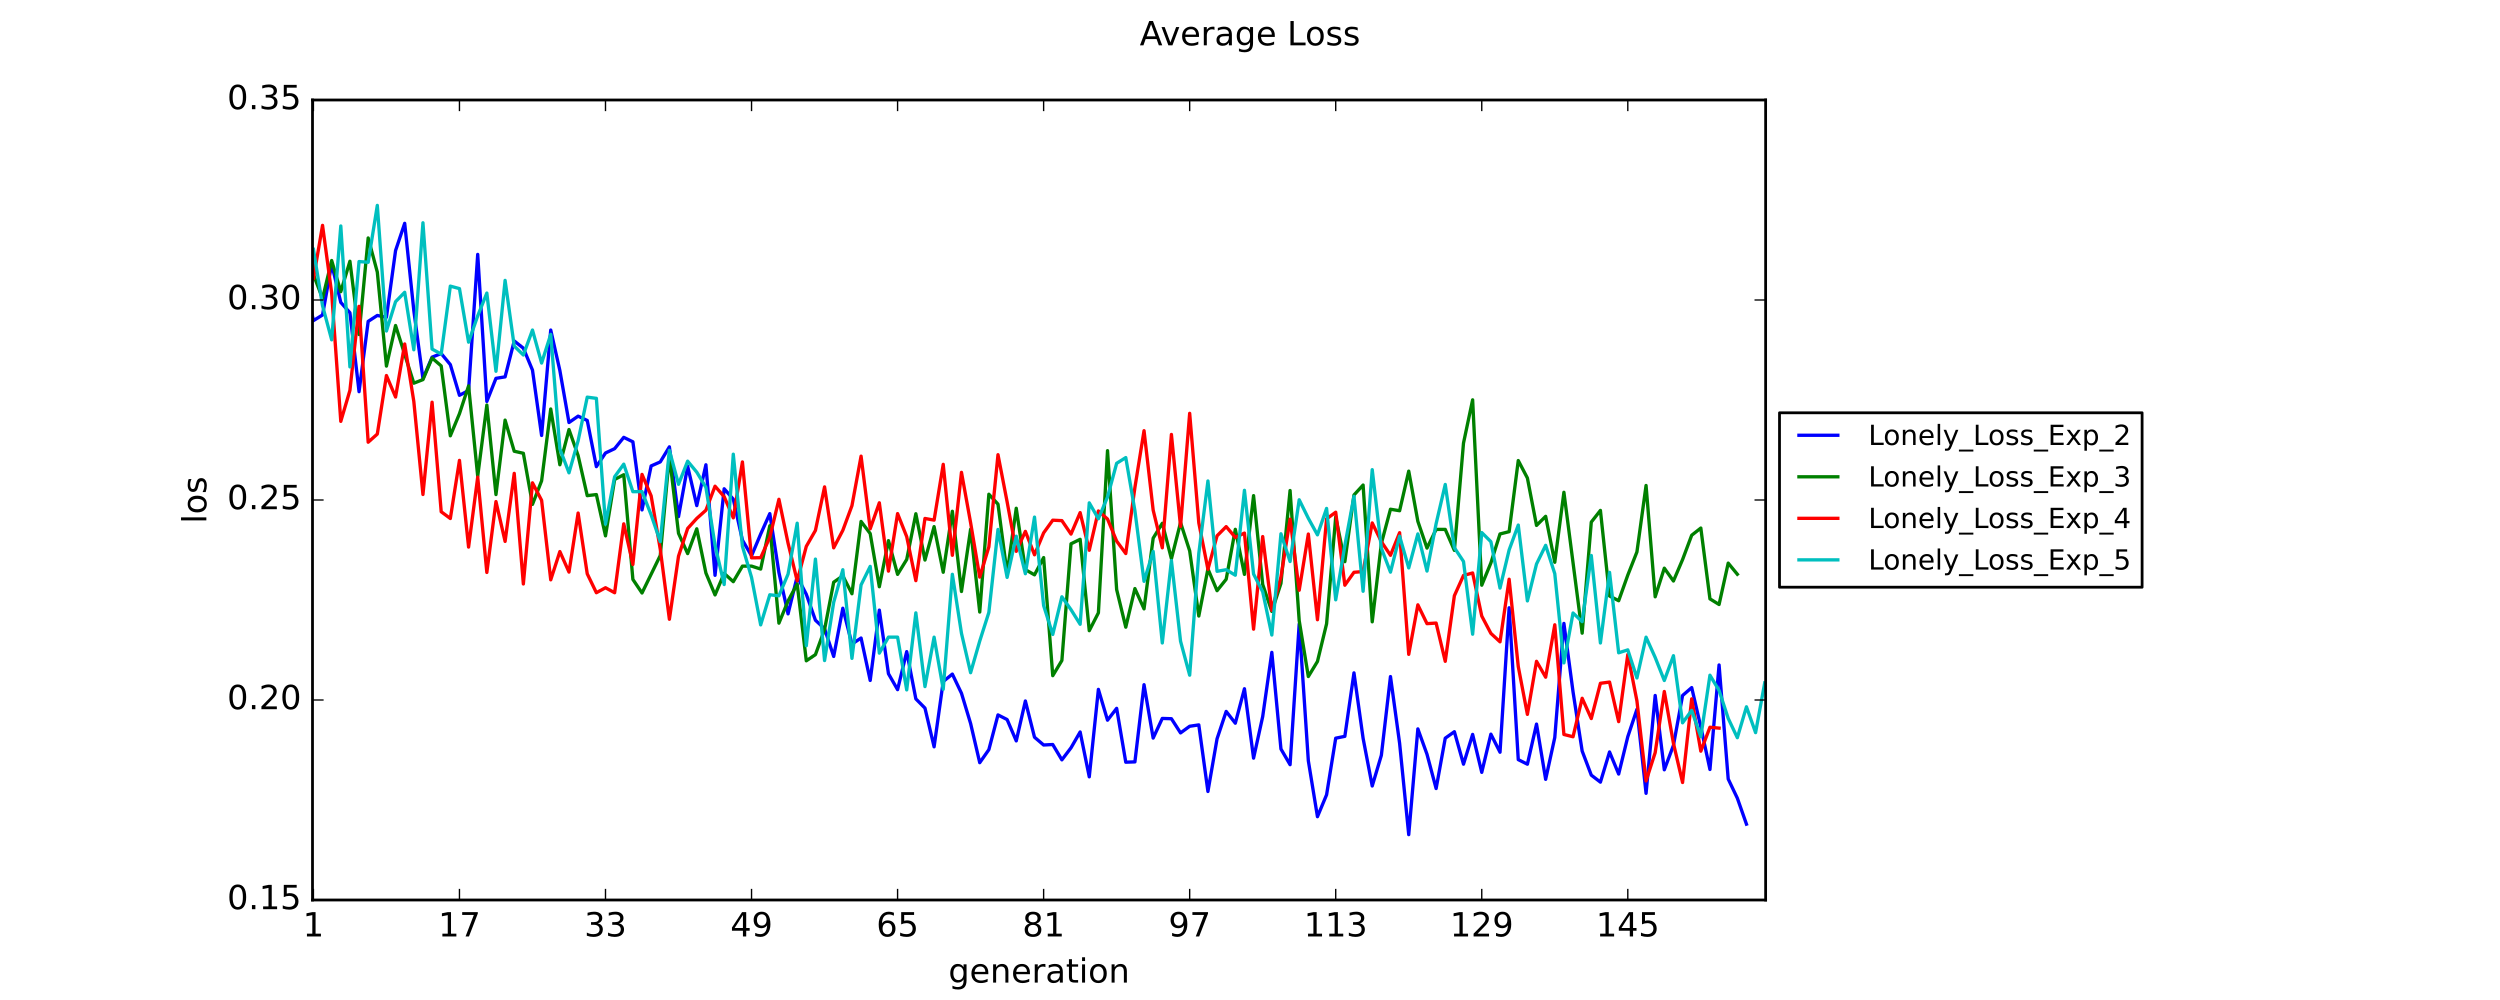 <?xml version="1.0" encoding="utf-8" standalone="no"?>
<!DOCTYPE svg PUBLIC "-//W3C//DTD SVG 1.1//EN"
  "http://www.w3.org/Graphics/SVG/1.1/DTD/svg11.dtd">
<!-- Created with matplotlib (https://matplotlib.org/) -->
<svg height="360pt" version="1.1" viewBox="0 0 900 360" width="900pt" xmlns="http://www.w3.org/2000/svg" xmlns:xlink="http://www.w3.org/1999/xlink">
 <defs>
  <style type="text/css">
*{stroke-linecap:butt;stroke-linejoin:round;}
  </style>
 </defs>
 <g id="figure_1">
  <g id="patch_1">
   <path d="M 0 360 
L 900 360 
L 900 0 
L 0 0 
z
" style="fill:#ffffff;"/>
  </g>
  <g id="axes_1">
   <g id="patch_2">
    <path d="M 112.5 324 
L 635.625 324 
L 635.625 36 
L 112.5 36 
z
" style="fill:#ffffff;"/>
   </g>
   <g id="line2d_1">
    <path clip-path="url(#pc74232abd0)" d="M 109.543 100.25 
L 112.829 115.422 
L 116.115 113.385 
L 119.401 95.02 
L 122.686 108.877 
L 125.972 112.585 
L 129.258 140.997 
L 132.544 115.697 
L 135.83 113.568 
L 139.116 114.191 
L 142.402 90.207 
L 145.688 80.403 
L 148.974 111.799 
L 152.26 136.322 
L 155.546 128.578 
L 158.832 127.27 
L 162.118 131.26 
L 165.404 142.307 
L 168.69 140.587 
L 171.976 91.594 
L 175.262 144.519 
L 178.548 136.203 
L 181.834 135.669 
L 185.12 122.74 
L 188.406 125.347 
L 191.692 133.242 
L 194.978 156.757 
L 198.264 118.824 
L 201.55 133.382 
L 204.836 152.104 
L 208.121 149.815 
L 211.407 151.371 
L 214.693 167.985 
L 217.979 163.075 
L 221.265 161.52 
L 224.551 157.45 
L 227.837 159.053 
L 231.123 183.564 
L 234.409 167.738 
L 237.695 166.288 
L 240.981 160.864 
L 244.267 185.98 
L 247.553 167.837 
L 250.839 182.013 
L 254.125 167.327 
L 257.411 207.105 
L 260.697 175.965 
L 263.983 179.715 
L 267.269 194.442 
L 270.555 200.086 
L 273.841 192.267 
L 277.127 184.914 
L 280.413 206.136 
L 283.699 220.984 
L 286.985 207.552 
L 290.27 213.951 
L 293.556 223.279 
L 296.842 226.352 
L 300.128 236.315 
L 303.414 218.966 
L 306.7 231.846 
L 309.986 229.694 
L 313.272 244.952 
L 316.558 219.651 
L 319.844 242.534 
L 323.13 248.271 
L 326.416 234.59 
L 329.702 251.589 
L 332.988 254.919 
L 336.274 268.848 
L 339.56 245.336 
L 342.846 242.677 
L 346.132 249.581 
L 349.418 260.458 
L 352.704 274.559 
L 355.99 269.873 
L 359.276 257.367 
L 362.562 259.038 
L 365.848 266.718 
L 369.134 252.356 
L 372.42 265.399 
L 375.705 268.197 
L 378.991 268.029 
L 382.277 273.542 
L 385.563 269.208 
L 388.849 263.511 
L 392.135 279.656 
L 395.421 248.18 
L 398.707 259.263 
L 401.993 255.009 
L 405.279 274.389 
L 408.565 274.276 
L 411.851 246.502 
L 415.137 265.702 
L 418.423 258.637 
L 421.709 258.737 
L 424.995 263.843 
L 428.281 261.454 
L 431.567 260.965 
L 434.853 284.923 
L 438.139 265.957 
L 441.425 256.117 
L 444.711 260.349 
L 447.997 247.951 
L 451.283 272.923 
L 454.569 257.966 
L 457.855 234.862 
L 461.14 269.635 
L 464.426 275.282 
L 467.712 224.663 
L 470.998 273.874 
L 474.284 294.002 
L 477.57 286.118 
L 480.856 265.748 
L 484.142 265.08 
L 487.428 242.242 
L 490.714 265.781 
L 494 282.952 
L 497.286 271.906 
L 500.572 243.571 
L 503.858 267.577 
L 507.144 300.463 
L 510.43 262.405 
L 513.716 271.523 
L 517.002 283.865 
L 520.288 265.749 
L 523.574 263.419 
L 526.86 275.101 
L 530.146 264.393 
L 533.432 278.042 
L 536.718 264.299 
L 540.004 270.798 
L 543.289 218.804 
L 546.575 273.465 
L 549.861 275.11 
L 553.147 260.68 
L 556.433 280.556 
L 559.719 265.508 
L 563.005 224.438 
L 566.291 249.058 
L 569.577 270.373 
L 572.863 279.046 
L 576.149 281.569 
L 579.435 270.705 
L 582.721 278.654 
L 586.007 265.205 
L 589.293 255.367 
L 592.579 285.59 
L 595.865 250.379 
L 599.151 277.122 
L 602.437 268.335 
L 605.723 250.384 
L 609.009 247.538 
L 612.295 261.692 
L 615.581 277.004 
L 618.867 239.394 
L 622.153 280.439 
L 625.439 287.34 
L 628.724 296.688 
L 628.724 296.688 
" style="fill:none;stroke:#0000ff;stroke-linecap:square;stroke-width:1.2;"/>
   </g>
   <g id="line2d_2">
    <path clip-path="url(#pc74232abd0)" d="M 109.543 80.789 
L 112.829 98.835 
L 116.115 107.432 
L 119.401 93.79 
L 122.686 104.99 
L 125.972 94.059 
L 129.258 120.424 
L 132.544 85.671 
L 135.83 97.955 
L 139.116 131.79 
L 142.402 117.19 
L 148.974 137.946 
L 152.26 136.661 
L 155.546 128.882 
L 158.832 131.73 
L 162.118 156.884 
L 165.404 148.936 
L 168.69 138.921 
L 171.976 171.438 
L 175.262 145.819 
L 178.548 178.03 
L 181.834 151.248 
L 185.12 162.445 
L 188.406 163.182 
L 191.692 181.571 
L 194.978 173.099 
L 198.264 147.243 
L 201.55 167.312 
L 204.836 154.639 
L 208.121 163.998 
L 211.407 178.432 
L 214.693 178.043 
L 217.979 192.903 
L 221.265 172.614 
L 224.551 170.906 
L 227.837 208.588 
L 231.123 213.474 
L 237.695 199.971 
L 240.981 164.061 
L 244.267 191.993 
L 247.553 199.291 
L 250.839 190.376 
L 254.125 206.286 
L 257.411 214.167 
L 260.697 206.422 
L 263.983 209.401 
L 267.269 203.813 
L 270.555 203.799 
L 273.841 204.86 
L 277.127 189.279 
L 280.413 224.332 
L 283.699 216.336 
L 286.985 210.221 
L 290.27 237.884 
L 293.556 235.661 
L 296.842 226.609 
L 300.128 209.592 
L 303.414 207.301 
L 306.7 213.743 
L 309.986 187.729 
L 313.272 192.088 
L 316.558 211.224 
L 319.844 194.635 
L 323.13 206.771 
L 326.416 201.414 
L 329.702 184.953 
L 332.988 201.611 
L 336.274 189.588 
L 339.56 206.009 
L 342.846 184.064 
L 346.132 212.932 
L 349.418 190.54 
L 352.704 220.333 
L 355.99 177.926 
L 359.276 181.503 
L 362.562 206.496 
L 365.848 182.98 
L 369.134 205.077 
L 372.42 206.94 
L 375.705 200.732 
L 378.991 243.236 
L 382.277 237.771 
L 385.563 195.767 
L 388.849 194.158 
L 392.135 227.042 
L 395.421 220.622 
L 398.707 162.246 
L 401.993 212.245 
L 405.279 225.777 
L 408.565 211.89 
L 411.851 219.191 
L 415.137 193.747 
L 418.423 188.386 
L 421.709 201.151 
L 424.995 188.132 
L 428.281 198.313 
L 431.567 221.764 
L 434.853 204.806 
L 438.139 212.641 
L 441.425 208.539 
L 444.711 190.558 
L 447.997 206.774 
L 451.283 178.434 
L 454.569 210.393 
L 457.855 220.114 
L 461.14 210.032 
L 464.426 176.591 
L 467.712 223.431 
L 470.998 243.55 
L 474.284 238.126 
L 477.57 224.561 
L 480.856 186.108 
L 484.142 202.194 
L 487.428 178.202 
L 490.714 174.62 
L 494 223.849 
L 497.286 195.634 
L 500.572 183.324 
L 503.858 183.862 
L 507.144 169.616 
L 510.43 187.687 
L 513.716 197.307 
L 517.002 190.598 
L 520.288 190.587 
L 523.574 198.13 
L 526.86 159.517 
L 530.146 143.947 
L 533.432 210.671 
L 536.718 202.653 
L 540.004 192.223 
L 543.289 191.397 
L 546.575 165.802 
L 549.861 172.088 
L 553.147 189.147 
L 556.433 185.884 
L 559.719 202.414 
L 563.005 177.232 
L 569.577 227.934 
L 572.863 187.951 
L 576.149 183.751 
L 579.435 214.552 
L 582.721 216.257 
L 586.007 207.038 
L 589.293 198.698 
L 592.579 174.78 
L 595.865 214.843 
L 599.151 204.548 
L 602.437 209.161 
L 605.723 201.457 
L 609.009 192.69 
L 612.295 190.101 
L 615.581 215.592 
L 618.867 217.616 
L 622.153 202.724 
L 625.439 206.728 
L 625.439 206.728 
" style="fill:none;stroke:#008000;stroke-linecap:square;stroke-width:1.2;"/>
   </g>
   <g id="line2d_3">
    <path clip-path="url(#pc74232abd0)" d="M 109.543 45.89 
L 112.829 100.37 
L 116.115 81.138 
L 119.401 105.518 
L 122.686 151.683 
L 125.972 140.535 
L 129.258 110.284 
L 132.544 159.19 
L 135.83 156.259 
L 139.116 135.198 
L 142.402 142.929 
L 145.688 123.837 
L 148.974 144.538 
L 152.26 178.007 
L 155.546 144.804 
L 158.832 184.225 
L 162.118 186.66 
L 165.404 165.746 
L 168.69 196.942 
L 171.976 171.762 
L 175.262 206.074 
L 178.548 180.574 
L 181.834 194.899 
L 185.12 170.417 
L 188.406 210.222 
L 191.692 173.819 
L 194.978 180.109 
L 198.264 208.735 
L 201.55 198.566 
L 204.836 205.946 
L 208.121 184.701 
L 211.407 206.572 
L 214.693 213.374 
L 217.979 211.584 
L 221.265 213.383 
L 224.551 188.589 
L 227.837 203.203 
L 231.123 170.789 
L 234.409 178.507 
L 237.695 197.724 
L 240.981 222.931 
L 244.267 200.214 
L 247.553 190.251 
L 250.839 186.63 
L 254.125 183.689 
L 257.411 175.039 
L 260.697 178.793 
L 263.983 186.424 
L 267.269 166.303 
L 270.555 200.815 
L 273.841 200.776 
L 277.127 193.429 
L 280.413 179.751 
L 283.699 195.532 
L 286.985 209.103 
L 290.27 196.69 
L 293.556 190.956 
L 296.842 175.282 
L 300.128 197.222 
L 303.414 190.927 
L 306.7 182.049 
L 309.986 164.222 
L 313.272 190.365 
L 316.558 181.013 
L 319.844 205.603 
L 323.13 184.903 
L 326.416 193.204 
L 329.702 209.027 
L 332.988 186.651 
L 336.274 187.243 
L 339.56 167.169 
L 342.846 199.897 
L 346.132 170.053 
L 349.418 188.186 
L 352.704 207.757 
L 355.99 196.86 
L 359.276 163.697 
L 362.562 180.665 
L 365.848 198.475 
L 369.134 191.299 
L 372.42 199.725 
L 375.705 191.841 
L 378.991 187.271 
L 382.277 187.425 
L 385.563 192.265 
L 388.849 184.547 
L 392.135 198.09 
L 395.421 183.949 
L 398.707 186.858 
L 401.993 194.796 
L 405.279 199.273 
L 408.565 175.51 
L 411.851 155.053 
L 415.137 183.643 
L 418.423 197.211 
L 421.709 156.409 
L 424.995 189.533 
L 428.281 148.805 
L 431.567 188.226 
L 434.853 204.953 
L 438.139 192.894 
L 441.425 189.586 
L 444.711 193.462 
L 447.997 191.912 
L 451.283 226.492 
L 454.569 193.173 
L 457.855 219.742 
L 461.14 207.741 
L 464.426 186.902 
L 467.712 212.483 
L 470.998 192.26 
L 474.284 223.098 
L 477.57 186.789 
L 480.856 184.405 
L 484.142 210.67 
L 487.428 206.032 
L 490.714 205.75 
L 494 188.263 
L 497.286 195.004 
L 500.572 199.906 
L 503.858 191.775 
L 507.144 235.56 
L 510.43 217.742 
L 513.716 224.512 
L 517.002 224.303 
L 520.288 238.07 
L 523.574 214.461 
L 526.86 207.166 
L 530.146 206.271 
L 533.432 221.778 
L 536.718 228.014 
L 540.004 231.057 
L 543.289 208.527 
L 546.575 239.955 
L 549.861 257.17 
L 553.147 238.077 
L 556.433 243.785 
L 559.719 224.929 
L 563.005 264.409 
L 566.291 265.232 
L 569.577 251.384 
L 572.863 258.675 
L 576.149 245.983 
L 579.435 245.546 
L 582.721 259.784 
L 586.007 235.621 
L 589.293 252.324 
L 592.579 281.141 
L 595.865 270.944 
L 599.151 248.947 
L 602.437 267.594 
L 605.723 281.694 
L 609.009 251.59 
L 612.295 270.419 
L 615.581 261.812 
L 618.867 262.123 
L 618.867 262.123 
" style="fill:none;stroke:#ff0000;stroke-linecap:square;stroke-width:1.2;"/>
   </g>
   <g id="line2d_4">
    <path clip-path="url(#pc74232abd0)" d="M 112.829 89.758 
L 116.115 110.071 
L 119.401 122.338 
L 122.686 81.357 
L 125.972 132.074 
L 129.258 94.156 
L 132.544 94.423 
L 135.83 73.949 
L 139.116 119.157 
L 142.402 108.602 
L 145.688 105.23 
L 148.974 125.92 
L 152.26 80.208 
L 155.546 125.658 
L 158.832 127.464 
L 162.118 103.007 
L 165.404 103.901 
L 168.69 123.177 
L 171.976 113.703 
L 175.262 105.51 
L 178.548 133.65 
L 181.834 100.948 
L 185.12 124.589 
L 188.406 127.804 
L 191.692 118.814 
L 194.978 130.695 
L 198.264 120.382 
L 201.55 161.584 
L 204.836 170.213 
L 208.121 158.678 
L 211.407 142.974 
L 214.693 143.406 
L 217.979 188.7 
L 221.265 171.641 
L 224.551 167.099 
L 227.837 177.008 
L 231.123 176.967 
L 234.409 185.347 
L 237.695 194.976 
L 240.981 162.112 
L 244.267 174.346 
L 247.553 166.022 
L 250.839 169.99 
L 254.125 175.422 
L 257.411 196.272 
L 260.697 210.427 
L 263.983 163.514 
L 267.269 196.678 
L 270.555 207.87 
L 273.841 224.952 
L 277.127 214.121 
L 280.413 214.486 
L 283.699 206.673 
L 286.985 188.358 
L 290.27 232.462 
L 293.556 201.276 
L 296.842 237.791 
L 300.128 216.828 
L 303.414 205.106 
L 306.7 237.006 
L 309.986 210.568 
L 313.272 203.899 
L 316.558 235.123 
L 319.844 229.372 
L 323.13 229.374 
L 326.416 248.362 
L 329.702 220.638 
L 332.988 247.164 
L 336.274 229.383 
L 339.56 248.144 
L 342.846 206.756 
L 346.132 228.01 
L 349.418 242.164 
L 352.704 230.774 
L 355.99 220.476 
L 359.276 190.611 
L 362.562 207.855 
L 365.848 193.035 
L 369.134 206.535 
L 372.42 186.162 
L 375.705 218 
L 378.991 228.398 
L 382.277 214.849 
L 385.563 219.479 
L 388.849 224.732 
L 392.135 181.032 
L 395.421 186.753 
L 398.707 178.929 
L 401.993 166.79 
L 405.279 164.733 
L 408.565 183.85 
L 411.851 209.271 
L 415.137 198.502 
L 418.423 231.461 
L 421.709 201.799 
L 424.995 230.842 
L 428.281 243.057 
L 431.567 199.244 
L 434.853 173.153 
L 438.139 205.668 
L 441.425 205.098 
L 444.711 207.071 
L 447.997 176.52 
L 451.283 206.649 
L 454.569 213.013 
L 457.855 228.599 
L 461.14 192.166 
L 464.426 202.139 
L 467.712 179.921 
L 470.998 186.578 
L 474.284 192.543 
L 477.57 183.039 
L 480.856 215.93 
L 484.142 196.379 
L 487.428 178.671 
L 490.714 212.851 
L 494 169.087 
L 497.286 197.336 
L 500.572 205.965 
L 503.858 193.026 
L 507.144 204.449 
L 510.43 192.213 
L 513.716 205.577 
L 517.002 188.522 
L 520.288 174.411 
L 523.574 197.177 
L 526.86 202.132 
L 530.146 228.304 
L 533.432 191.726 
L 536.718 195.006 
L 540.004 211.704 
L 543.289 197.968 
L 546.575 189.025 
L 549.861 216.32 
L 553.147 203.038 
L 556.433 196.321 
L 559.719 206.522 
L 563.005 238.635 
L 566.291 220.685 
L 569.577 223.783 
L 572.863 199.983 
L 576.149 231.469 
L 579.435 206.053 
L 582.721 235.002 
L 586.007 233.957 
L 589.293 244.059 
L 592.579 229.387 
L 595.865 236.676 
L 599.151 244.978 
L 602.437 236.054 
L 605.723 260.214 
L 609.009 255.752 
L 612.295 265.218 
L 615.581 243.079 
L 618.867 248.567 
L 622.153 258.618 
L 625.439 265.567 
L 628.724 254.45 
L 632.01 263.747 
L 635.296 245.84 
L 635.296 245.84 
" style="fill:none;stroke:#00bfbf;stroke-linecap:square;stroke-width:1.2;"/>
   </g>
   <g id="patch_3">
    <path d="M 112.5 324 
L 112.5 36 
" style="fill:none;stroke:#000000;stroke-linecap:square;stroke-linejoin:miter;"/>
   </g>
   <g id="patch_4">
    <path d="M 635.625 324 
L 635.625 36 
" style="fill:none;stroke:#000000;stroke-linecap:square;stroke-linejoin:miter;"/>
   </g>
   <g id="patch_5">
    <path d="M 112.5 324 
L 635.625 324 
" style="fill:none;stroke:#000000;stroke-linecap:square;stroke-linejoin:miter;"/>
   </g>
   <g id="patch_6">
    <path d="M 112.5 36 
L 635.625 36 
" style="fill:none;stroke:#000000;stroke-linecap:square;stroke-linejoin:miter;"/>
   </g>
   <g id="matplotlib.axis_1">
    <g id="xtick_1">
     <g id="line2d_5">
      <defs>
       <path d="M 0 0 
L 0 -4 
" id="m7bdb3202d0" style="stroke:#000000;stroke-width:0.5;"/>
      </defs>
      <g>
       <use style="stroke:#000000;stroke-width:0.5;" x="112.829" xlink:href="#m7bdb3202d0" y="324"/>
      </g>
     </g>
     <g id="line2d_6">
      <defs>
       <path d="M 0 0 
L 0 4 
" id="md02fd2ff0f" style="stroke:#000000;stroke-width:0.5;"/>
      </defs>
      <g>
       <use style="stroke:#000000;stroke-width:0.5;" x="112.829" xlink:href="#md02fd2ff0f" y="36"/>
      </g>
     </g>
     <g id="text_1">
      <!-- 1 -->
      <defs>
       <path d="M 12.406 8.297 
L 28.516 8.297 
L 28.516 63.922 
L 10.984 60.406 
L 10.984 69.391 
L 28.422 72.906 
L 38.281 72.906 
L 38.281 8.297 
L 54.391 8.297 
L 54.391 0 
L 12.406 0 
z
" id="DejaVuSans-49"/>
      </defs>
      <g transform="translate(109.011 337.118)scale(0.12 -0.12)">
       <use xlink:href="#DejaVuSans-49"/>
      </g>
     </g>
    </g>
    <g id="xtick_2">
     <g id="line2d_7">
      <g>
       <use style="stroke:#000000;stroke-width:0.5;" x="165.404" xlink:href="#m7bdb3202d0" y="324"/>
      </g>
     </g>
     <g id="line2d_8">
      <g>
       <use style="stroke:#000000;stroke-width:0.5;" x="165.404" xlink:href="#md02fd2ff0f" y="36"/>
      </g>
     </g>
     <g id="text_2">
      <!-- 17 -->
      <defs>
       <path d="M 8.203 72.906 
L 55.078 72.906 
L 55.078 68.703 
L 28.609 0 
L 18.312 0 
L 43.219 64.594 
L 8.203 64.594 
z
" id="DejaVuSans-55"/>
      </defs>
      <g transform="translate(157.769 337.118)scale(0.12 -0.12)">
       <use xlink:href="#DejaVuSans-49"/>
       <use x="63.623" xlink:href="#DejaVuSans-55"/>
      </g>
     </g>
    </g>
    <g id="xtick_3">
     <g id="line2d_9">
      <g>
       <use style="stroke:#000000;stroke-width:0.5;" x="217.979" xlink:href="#m7bdb3202d0" y="324"/>
      </g>
     </g>
     <g id="line2d_10">
      <g>
       <use style="stroke:#000000;stroke-width:0.5;" x="217.979" xlink:href="#md02fd2ff0f" y="36"/>
      </g>
     </g>
     <g id="text_3">
      <!-- 33 -->
      <defs>
       <path d="M 40.578 39.312 
Q 47.656 37.797 51.625 33 
Q 55.609 28.219 55.609 21.188 
Q 55.609 10.406 48.188 4.484 
Q 40.766 -1.422 27.094 -1.422 
Q 22.516 -1.422 17.656 -0.516 
Q 12.797 0.391 7.625 2.203 
L 7.625 11.719 
Q 11.719 9.328 16.594 8.109 
Q 21.484 6.891 26.812 6.891 
Q 36.078 6.891 40.938 10.547 
Q 45.797 14.203 45.797 21.188 
Q 45.797 27.641 41.281 31.266 
Q 36.766 34.906 28.719 34.906 
L 20.219 34.906 
L 20.219 43.016 
L 29.109 43.016 
Q 36.375 43.016 40.234 45.922 
Q 44.094 48.828 44.094 54.297 
Q 44.094 59.906 40.109 62.906 
Q 36.141 65.922 28.719 65.922 
Q 24.656 65.922 20.016 65.031 
Q 15.375 64.156 9.812 62.312 
L 9.812 71.094 
Q 15.438 72.656 20.344 73.438 
Q 25.25 74.219 29.594 74.219 
Q 40.828 74.219 47.359 69.109 
Q 53.906 64.016 53.906 55.328 
Q 53.906 49.266 50.438 45.094 
Q 46.969 40.922 40.578 39.312 
z
" id="DejaVuSans-51"/>
      </defs>
      <g transform="translate(210.344 337.118)scale(0.12 -0.12)">
       <use xlink:href="#DejaVuSans-51"/>
       <use x="63.623" xlink:href="#DejaVuSans-51"/>
      </g>
     </g>
    </g>
    <g id="xtick_4">
     <g id="line2d_11">
      <g>
       <use style="stroke:#000000;stroke-width:0.5;" x="270.555" xlink:href="#m7bdb3202d0" y="324"/>
      </g>
     </g>
     <g id="line2d_12">
      <g>
       <use style="stroke:#000000;stroke-width:0.5;" x="270.555" xlink:href="#md02fd2ff0f" y="36"/>
      </g>
     </g>
     <g id="text_4">
      <!-- 49 -->
      <defs>
       <path d="M 37.797 64.312 
L 12.891 25.391 
L 37.797 25.391 
z
M 35.203 72.906 
L 47.609 72.906 
L 47.609 25.391 
L 58.016 25.391 
L 58.016 17.188 
L 47.609 17.188 
L 47.609 0 
L 37.797 0 
L 37.797 17.188 
L 4.891 17.188 
L 4.891 26.703 
z
" id="DejaVuSans-52"/>
       <path d="M 10.984 1.516 
L 10.984 10.5 
Q 14.703 8.734 18.5 7.812 
Q 22.312 6.891 25.984 6.891 
Q 35.75 6.891 40.891 13.453 
Q 46.047 20.016 46.781 33.406 
Q 43.953 29.203 39.594 26.953 
Q 35.25 24.703 29.984 24.703 
Q 19.047 24.703 12.672 31.312 
Q 6.297 37.938 6.297 49.422 
Q 6.297 60.641 12.938 67.422 
Q 19.578 74.219 30.609 74.219 
Q 43.266 74.219 49.922 64.516 
Q 56.594 54.828 56.594 36.375 
Q 56.594 19.141 48.406 8.859 
Q 40.234 -1.422 26.422 -1.422 
Q 22.703 -1.422 18.891 -0.688 
Q 15.094 0.047 10.984 1.516 
z
M 30.609 32.422 
Q 37.25 32.422 41.125 36.953 
Q 45.016 41.5 45.016 49.422 
Q 45.016 57.281 41.125 61.844 
Q 37.25 66.406 30.609 66.406 
Q 23.969 66.406 20.094 61.844 
Q 16.219 57.281 16.219 49.422 
Q 16.219 41.5 20.094 36.953 
Q 23.969 32.422 30.609 32.422 
z
" id="DejaVuSans-57"/>
      </defs>
      <g transform="translate(262.92 337.118)scale(0.12 -0.12)">
       <use xlink:href="#DejaVuSans-52"/>
       <use x="63.623" xlink:href="#DejaVuSans-57"/>
      </g>
     </g>
    </g>
    <g id="xtick_5">
     <g id="line2d_13">
      <g>
       <use style="stroke:#000000;stroke-width:0.5;" x="323.13" xlink:href="#m7bdb3202d0" y="324"/>
      </g>
     </g>
     <g id="line2d_14">
      <g>
       <use style="stroke:#000000;stroke-width:0.5;" x="323.13" xlink:href="#md02fd2ff0f" y="36"/>
      </g>
     </g>
     <g id="text_5">
      <!-- 65 -->
      <defs>
       <path d="M 33.016 40.375 
Q 26.375 40.375 22.484 35.828 
Q 18.609 31.297 18.609 23.391 
Q 18.609 15.531 22.484 10.953 
Q 26.375 6.391 33.016 6.391 
Q 39.656 6.391 43.531 10.953 
Q 47.406 15.531 47.406 23.391 
Q 47.406 31.297 43.531 35.828 
Q 39.656 40.375 33.016 40.375 
z
M 52.594 71.297 
L 52.594 62.312 
Q 48.875 64.062 45.094 64.984 
Q 41.312 65.922 37.594 65.922 
Q 27.828 65.922 22.672 59.328 
Q 17.531 52.734 16.797 39.406 
Q 19.672 43.656 24.016 45.922 
Q 28.375 48.188 33.594 48.188 
Q 44.578 48.188 50.953 41.516 
Q 57.328 34.859 57.328 23.391 
Q 57.328 12.156 50.688 5.359 
Q 44.047 -1.422 33.016 -1.422 
Q 20.359 -1.422 13.672 8.266 
Q 6.984 17.969 6.984 36.375 
Q 6.984 53.656 15.188 63.938 
Q 23.391 74.219 37.203 74.219 
Q 40.922 74.219 44.703 73.484 
Q 48.484 72.75 52.594 71.297 
z
" id="DejaVuSans-54"/>
       <path d="M 10.797 72.906 
L 49.516 72.906 
L 49.516 64.594 
L 19.828 64.594 
L 19.828 46.734 
Q 21.969 47.469 24.109 47.828 
Q 26.266 48.188 28.422 48.188 
Q 40.625 48.188 47.75 41.5 
Q 54.891 34.812 54.891 23.391 
Q 54.891 11.625 47.562 5.094 
Q 40.234 -1.422 26.906 -1.422 
Q 22.312 -1.422 17.547 -0.641 
Q 12.797 0.141 7.719 1.703 
L 7.719 11.625 
Q 12.109 9.234 16.797 8.062 
Q 21.484 6.891 26.703 6.891 
Q 35.156 6.891 40.078 11.328 
Q 45.016 15.766 45.016 23.391 
Q 45.016 31 40.078 35.438 
Q 35.156 39.891 26.703 39.891 
Q 22.75 39.891 18.812 39.016 
Q 14.891 38.141 10.797 36.281 
z
" id="DejaVuSans-53"/>
      </defs>
      <g transform="translate(315.495 337.118)scale(0.12 -0.12)">
       <use xlink:href="#DejaVuSans-54"/>
       <use x="63.623" xlink:href="#DejaVuSans-53"/>
      </g>
     </g>
    </g>
    <g id="xtick_6">
     <g id="line2d_15">
      <g>
       <use style="stroke:#000000;stroke-width:0.5;" x="375.705" xlink:href="#m7bdb3202d0" y="324"/>
      </g>
     </g>
     <g id="line2d_16">
      <g>
       <use style="stroke:#000000;stroke-width:0.5;" x="375.705" xlink:href="#md02fd2ff0f" y="36"/>
      </g>
     </g>
     <g id="text_6">
      <!-- 81 -->
      <defs>
       <path d="M 31.781 34.625 
Q 24.75 34.625 20.719 30.859 
Q 16.703 27.094 16.703 20.516 
Q 16.703 13.922 20.719 10.156 
Q 24.75 6.391 31.781 6.391 
Q 38.812 6.391 42.859 10.172 
Q 46.922 13.969 46.922 20.516 
Q 46.922 27.094 42.891 30.859 
Q 38.875 34.625 31.781 34.625 
z
M 21.922 38.812 
Q 15.578 40.375 12.031 44.719 
Q 8.5 49.078 8.5 55.328 
Q 8.5 64.062 14.719 69.141 
Q 20.953 74.219 31.781 74.219 
Q 42.672 74.219 48.875 69.141 
Q 55.078 64.062 55.078 55.328 
Q 55.078 49.078 51.531 44.719 
Q 48 40.375 41.703 38.812 
Q 48.828 37.156 52.797 32.312 
Q 56.781 27.484 56.781 20.516 
Q 56.781 9.906 50.312 4.234 
Q 43.844 -1.422 31.781 -1.422 
Q 19.734 -1.422 13.25 4.234 
Q 6.781 9.906 6.781 20.516 
Q 6.781 27.484 10.781 32.312 
Q 14.797 37.156 21.922 38.812 
z
M 18.312 54.391 
Q 18.312 48.734 21.844 45.562 
Q 25.391 42.391 31.781 42.391 
Q 38.141 42.391 41.719 45.562 
Q 45.312 48.734 45.312 54.391 
Q 45.312 60.062 41.719 63.234 
Q 38.141 66.406 31.781 66.406 
Q 25.391 66.406 21.844 63.234 
Q 18.312 60.062 18.312 54.391 
z
" id="DejaVuSans-56"/>
      </defs>
      <g transform="translate(368.07 337.118)scale(0.12 -0.12)">
       <use xlink:href="#DejaVuSans-56"/>
       <use x="63.623" xlink:href="#DejaVuSans-49"/>
      </g>
     </g>
    </g>
    <g id="xtick_7">
     <g id="line2d_17">
      <g>
       <use style="stroke:#000000;stroke-width:0.5;" x="428.281" xlink:href="#m7bdb3202d0" y="324"/>
      </g>
     </g>
     <g id="line2d_18">
      <g>
       <use style="stroke:#000000;stroke-width:0.5;" x="428.281" xlink:href="#md02fd2ff0f" y="36"/>
      </g>
     </g>
     <g id="text_7">
      <!-- 97 -->
      <g transform="translate(420.646 337.118)scale(0.12 -0.12)">
       <use xlink:href="#DejaVuSans-57"/>
       <use x="63.623" xlink:href="#DejaVuSans-55"/>
      </g>
     </g>
    </g>
    <g id="xtick_8">
     <g id="line2d_19">
      <g>
       <use style="stroke:#000000;stroke-width:0.5;" x="480.856" xlink:href="#m7bdb3202d0" y="324"/>
      </g>
     </g>
     <g id="line2d_20">
      <g>
       <use style="stroke:#000000;stroke-width:0.5;" x="480.856" xlink:href="#md02fd2ff0f" y="36"/>
      </g>
     </g>
     <g id="text_8">
      <!-- 113 -->
      <g transform="translate(469.404 337.118)scale(0.12 -0.12)">
       <use xlink:href="#DejaVuSans-49"/>
       <use x="63.623" xlink:href="#DejaVuSans-49"/>
       <use x="127.246" xlink:href="#DejaVuSans-51"/>
      </g>
     </g>
    </g>
    <g id="xtick_9">
     <g id="line2d_21">
      <g>
       <use style="stroke:#000000;stroke-width:0.5;" x="533.432" xlink:href="#m7bdb3202d0" y="324"/>
      </g>
     </g>
     <g id="line2d_22">
      <g>
       <use style="stroke:#000000;stroke-width:0.5;" x="533.432" xlink:href="#md02fd2ff0f" y="36"/>
      </g>
     </g>
     <g id="text_9">
      <!-- 129 -->
      <defs>
       <path d="M 19.188 8.297 
L 53.609 8.297 
L 53.609 0 
L 7.328 0 
L 7.328 8.297 
Q 12.938 14.109 22.625 23.891 
Q 32.328 33.688 34.812 36.531 
Q 39.547 41.844 41.422 45.531 
Q 43.312 49.219 43.312 52.781 
Q 43.312 58.594 39.234 62.25 
Q 35.156 65.922 28.609 65.922 
Q 23.969 65.922 18.812 64.312 
Q 13.672 62.703 7.812 59.422 
L 7.812 69.391 
Q 13.766 71.781 18.938 73 
Q 24.125 74.219 28.422 74.219 
Q 39.75 74.219 46.484 68.547 
Q 53.219 62.891 53.219 53.422 
Q 53.219 48.922 51.531 44.891 
Q 49.859 40.875 45.406 35.406 
Q 44.188 33.984 37.641 27.219 
Q 31.109 20.453 19.188 8.297 
z
" id="DejaVuSans-50"/>
      </defs>
      <g transform="translate(521.979 337.118)scale(0.12 -0.12)">
       <use xlink:href="#DejaVuSans-49"/>
       <use x="63.623" xlink:href="#DejaVuSans-50"/>
       <use x="127.246" xlink:href="#DejaVuSans-57"/>
      </g>
     </g>
    </g>
    <g id="xtick_10">
     <g id="line2d_23">
      <g>
       <use style="stroke:#000000;stroke-width:0.5;" x="586.007" xlink:href="#m7bdb3202d0" y="324"/>
      </g>
     </g>
     <g id="line2d_24">
      <g>
       <use style="stroke:#000000;stroke-width:0.5;" x="586.007" xlink:href="#md02fd2ff0f" y="36"/>
      </g>
     </g>
     <g id="text_10">
      <!-- 145 -->
      <g transform="translate(574.554 337.118)scale(0.12 -0.12)">
       <use xlink:href="#DejaVuSans-49"/>
       <use x="63.623" xlink:href="#DejaVuSans-52"/>
       <use x="127.246" xlink:href="#DejaVuSans-53"/>
      </g>
     </g>
    </g>
    <g id="text_11">
     <!-- generation -->
     <defs>
      <path d="M 45.406 27.984 
Q 45.406 37.75 41.375 43.109 
Q 37.359 48.484 30.078 48.484 
Q 22.859 48.484 18.828 43.109 
Q 14.797 37.75 14.797 27.984 
Q 14.797 18.266 18.828 12.891 
Q 22.859 7.516 30.078 7.516 
Q 37.359 7.516 41.375 12.891 
Q 45.406 18.266 45.406 27.984 
z
M 54.391 6.781 
Q 54.391 -7.172 48.188 -13.984 
Q 42 -20.797 29.203 -20.797 
Q 24.469 -20.797 20.266 -20.094 
Q 16.062 -19.391 12.109 -17.922 
L 12.109 -9.188 
Q 16.062 -11.328 19.922 -12.344 
Q 23.781 -13.375 27.781 -13.375 
Q 36.625 -13.375 41.016 -8.766 
Q 45.406 -4.156 45.406 5.172 
L 45.406 9.625 
Q 42.625 4.781 38.281 2.391 
Q 33.938 0 27.875 0 
Q 17.828 0 11.672 7.656 
Q 5.516 15.328 5.516 27.984 
Q 5.516 40.672 11.672 48.328 
Q 17.828 56 27.875 56 
Q 33.938 56 38.281 53.609 
Q 42.625 51.219 45.406 46.391 
L 45.406 54.688 
L 54.391 54.688 
z
" id="DejaVuSans-103"/>
      <path d="M 56.203 29.594 
L 56.203 25.203 
L 14.891 25.203 
Q 15.484 15.922 20.484 11.062 
Q 25.484 6.203 34.422 6.203 
Q 39.594 6.203 44.453 7.469 
Q 49.312 8.734 54.109 11.281 
L 54.109 2.781 
Q 49.266 0.734 44.188 -0.344 
Q 39.109 -1.422 33.891 -1.422 
Q 20.797 -1.422 13.156 6.188 
Q 5.516 13.812 5.516 26.812 
Q 5.516 40.234 12.766 48.109 
Q 20.016 56 32.328 56 
Q 43.359 56 49.781 48.891 
Q 56.203 41.797 56.203 29.594 
z
M 47.219 32.234 
Q 47.125 39.594 43.094 43.984 
Q 39.062 48.391 32.422 48.391 
Q 24.906 48.391 20.391 44.141 
Q 15.875 39.891 15.188 32.172 
z
" id="DejaVuSans-101"/>
      <path d="M 54.891 33.016 
L 54.891 0 
L 45.906 0 
L 45.906 32.719 
Q 45.906 40.484 42.875 44.328 
Q 39.844 48.188 33.797 48.188 
Q 26.516 48.188 22.312 43.547 
Q 18.109 38.922 18.109 30.906 
L 18.109 0 
L 9.078 0 
L 9.078 54.688 
L 18.109 54.688 
L 18.109 46.188 
Q 21.344 51.125 25.703 53.562 
Q 30.078 56 35.797 56 
Q 45.219 56 50.047 50.172 
Q 54.891 44.344 54.891 33.016 
z
" id="DejaVuSans-110"/>
      <path d="M 41.109 46.297 
Q 39.594 47.172 37.812 47.578 
Q 36.031 48 33.891 48 
Q 26.266 48 22.188 43.047 
Q 18.109 38.094 18.109 28.812 
L 18.109 0 
L 9.078 0 
L 9.078 54.688 
L 18.109 54.688 
L 18.109 46.188 
Q 20.953 51.172 25.484 53.578 
Q 30.031 56 36.531 56 
Q 37.453 56 38.578 55.875 
Q 39.703 55.766 41.062 55.516 
z
" id="DejaVuSans-114"/>
      <path d="M 34.281 27.484 
Q 23.391 27.484 19.188 25 
Q 14.984 22.516 14.984 16.5 
Q 14.984 11.719 18.141 8.906 
Q 21.297 6.109 26.703 6.109 
Q 34.188 6.109 38.703 11.406 
Q 43.219 16.703 43.219 25.484 
L 43.219 27.484 
z
M 52.203 31.203 
L 52.203 0 
L 43.219 0 
L 43.219 8.297 
Q 40.141 3.328 35.547 0.953 
Q 30.953 -1.422 24.312 -1.422 
Q 15.922 -1.422 10.953 3.297 
Q 6 8.016 6 15.922 
Q 6 25.141 12.172 29.828 
Q 18.359 34.516 30.609 34.516 
L 43.219 34.516 
L 43.219 35.406 
Q 43.219 41.609 39.141 45 
Q 35.062 48.391 27.688 48.391 
Q 23 48.391 18.547 47.266 
Q 14.109 46.141 10.016 43.891 
L 10.016 52.203 
Q 14.938 54.109 19.578 55.047 
Q 24.219 56 28.609 56 
Q 40.484 56 46.344 49.844 
Q 52.203 43.703 52.203 31.203 
z
" id="DejaVuSans-97"/>
      <path d="M 18.312 70.219 
L 18.312 54.688 
L 36.812 54.688 
L 36.812 47.703 
L 18.312 47.703 
L 18.312 18.016 
Q 18.312 11.328 20.141 9.422 
Q 21.969 7.516 27.594 7.516 
L 36.812 7.516 
L 36.812 0 
L 27.594 0 
Q 17.188 0 13.234 3.875 
Q 9.281 7.766 9.281 18.016 
L 9.281 47.703 
L 2.688 47.703 
L 2.688 54.688 
L 9.281 54.688 
L 9.281 70.219 
z
" id="DejaVuSans-116"/>
      <path d="M 9.422 54.688 
L 18.406 54.688 
L 18.406 0 
L 9.422 0 
z
M 9.422 75.984 
L 18.406 75.984 
L 18.406 64.594 
L 9.422 64.594 
z
" id="DejaVuSans-105"/>
      <path d="M 30.609 48.391 
Q 23.391 48.391 19.188 42.75 
Q 14.984 37.109 14.984 27.297 
Q 14.984 17.484 19.156 11.844 
Q 23.344 6.203 30.609 6.203 
Q 37.797 6.203 41.984 11.859 
Q 46.188 17.531 46.188 27.297 
Q 46.188 37.016 41.984 42.703 
Q 37.797 48.391 30.609 48.391 
z
M 30.609 56 
Q 42.328 56 49.016 48.375 
Q 55.719 40.766 55.719 27.297 
Q 55.719 13.875 49.016 6.219 
Q 42.328 -1.422 30.609 -1.422 
Q 18.844 -1.422 12.172 6.219 
Q 5.516 13.875 5.516 27.297 
Q 5.516 40.766 12.172 48.375 
Q 18.844 56 30.609 56 
z
" id="DejaVuSans-111"/>
     </defs>
     <g transform="translate(341.431 353.732)scale(0.12 -0.12)">
      <use xlink:href="#DejaVuSans-103"/>
      <use x="63.477" xlink:href="#DejaVuSans-101"/>
      <use x="125" xlink:href="#DejaVuSans-110"/>
      <use x="188.379" xlink:href="#DejaVuSans-101"/>
      <use x="249.902" xlink:href="#DejaVuSans-114"/>
      <use x="291.016" xlink:href="#DejaVuSans-97"/>
      <use x="352.295" xlink:href="#DejaVuSans-116"/>
      <use x="391.504" xlink:href="#DejaVuSans-105"/>
      <use x="419.287" xlink:href="#DejaVuSans-111"/>
      <use x="480.469" xlink:href="#DejaVuSans-110"/>
     </g>
    </g>
   </g>
   <g id="matplotlib.axis_2">
    <g id="ytick_1">
     <g id="line2d_25">
      <defs>
       <path d="M 0 0 
L 4 0 
" id="mc851ac6293" style="stroke:#000000;stroke-width:0.5;"/>
      </defs>
      <g>
       <use style="stroke:#000000;stroke-width:0.5;" x="112.5" xlink:href="#mc851ac6293" y="324"/>
      </g>
     </g>
     <g id="line2d_26">
      <defs>
       <path d="M 0 0 
L -4 0 
" id="mce05e4c7e9" style="stroke:#000000;stroke-width:0.5;"/>
      </defs>
      <g>
       <use style="stroke:#000000;stroke-width:0.5;" x="635.625" xlink:href="#mce05e4c7e9" y="324"/>
      </g>
     </g>
     <g id="text_12">
      <!-- 0.15 -->
      <defs>
       <path d="M 31.781 66.406 
Q 24.172 66.406 20.328 58.906 
Q 16.5 51.422 16.5 36.375 
Q 16.5 21.391 20.328 13.891 
Q 24.172 6.391 31.781 6.391 
Q 39.453 6.391 43.281 13.891 
Q 47.125 21.391 47.125 36.375 
Q 47.125 51.422 43.281 58.906 
Q 39.453 66.406 31.781 66.406 
z
M 31.781 74.219 
Q 44.047 74.219 50.516 64.516 
Q 56.984 54.828 56.984 36.375 
Q 56.984 17.969 50.516 8.266 
Q 44.047 -1.422 31.781 -1.422 
Q 19.531 -1.422 13.062 8.266 
Q 6.594 17.969 6.594 36.375 
Q 6.594 54.828 13.062 64.516 
Q 19.531 74.219 31.781 74.219 
z
" id="DejaVuSans-48"/>
       <path d="M 10.688 12.406 
L 21 12.406 
L 21 0 
L 10.688 0 
z
" id="DejaVuSans-46"/>
      </defs>
      <g transform="translate(81.781 327.311)scale(0.12 -0.12)">
       <use xlink:href="#DejaVuSans-48"/>
       <use x="63.623" xlink:href="#DejaVuSans-46"/>
       <use x="95.41" xlink:href="#DejaVuSans-49"/>
       <use x="159.033" xlink:href="#DejaVuSans-53"/>
      </g>
     </g>
    </g>
    <g id="ytick_2">
     <g id="line2d_27">
      <g>
       <use style="stroke:#000000;stroke-width:0.5;" x="112.5" xlink:href="#mc851ac6293" y="252"/>
      </g>
     </g>
     <g id="line2d_28">
      <g>
       <use style="stroke:#000000;stroke-width:0.5;" x="635.625" xlink:href="#mce05e4c7e9" y="252"/>
      </g>
     </g>
     <g id="text_13">
      <!-- 0.20 -->
      <g transform="translate(81.781 255.311)scale(0.12 -0.12)">
       <use xlink:href="#DejaVuSans-48"/>
       <use x="63.623" xlink:href="#DejaVuSans-46"/>
       <use x="95.41" xlink:href="#DejaVuSans-50"/>
       <use x="159.033" xlink:href="#DejaVuSans-48"/>
      </g>
     </g>
    </g>
    <g id="ytick_3">
     <g id="line2d_29">
      <g>
       <use style="stroke:#000000;stroke-width:0.5;" x="112.5" xlink:href="#mc851ac6293" y="180"/>
      </g>
     </g>
     <g id="line2d_30">
      <g>
       <use style="stroke:#000000;stroke-width:0.5;" x="635.625" xlink:href="#mce05e4c7e9" y="180"/>
      </g>
     </g>
     <g id="text_14">
      <!-- 0.25 -->
      <g transform="translate(81.781 183.311)scale(0.12 -0.12)">
       <use xlink:href="#DejaVuSans-48"/>
       <use x="63.623" xlink:href="#DejaVuSans-46"/>
       <use x="95.41" xlink:href="#DejaVuSans-50"/>
       <use x="159.033" xlink:href="#DejaVuSans-53"/>
      </g>
     </g>
    </g>
    <g id="ytick_4">
     <g id="line2d_31">
      <g>
       <use style="stroke:#000000;stroke-width:0.5;" x="112.5" xlink:href="#mc851ac6293" y="108"/>
      </g>
     </g>
     <g id="line2d_32">
      <g>
       <use style="stroke:#000000;stroke-width:0.5;" x="635.625" xlink:href="#mce05e4c7e9" y="108"/>
      </g>
     </g>
     <g id="text_15">
      <!-- 0.30 -->
      <g transform="translate(81.781 111.311)scale(0.12 -0.12)">
       <use xlink:href="#DejaVuSans-48"/>
       <use x="63.623" xlink:href="#DejaVuSans-46"/>
       <use x="95.41" xlink:href="#DejaVuSans-51"/>
       <use x="159.033" xlink:href="#DejaVuSans-48"/>
      </g>
     </g>
    </g>
    <g id="ytick_5">
     <g id="line2d_33">
      <g>
       <use style="stroke:#000000;stroke-width:0.5;" x="112.5" xlink:href="#mc851ac6293" y="36"/>
      </g>
     </g>
     <g id="line2d_34">
      <g>
       <use style="stroke:#000000;stroke-width:0.5;" x="635.625" xlink:href="#mce05e4c7e9" y="36"/>
      </g>
     </g>
     <g id="text_16">
      <!-- 0.35 -->
      <g transform="translate(81.781 39.311)scale(0.12 -0.12)">
       <use xlink:href="#DejaVuSans-48"/>
       <use x="63.623" xlink:href="#DejaVuSans-46"/>
       <use x="95.41" xlink:href="#DejaVuSans-51"/>
       <use x="159.033" xlink:href="#DejaVuSans-53"/>
      </g>
     </g>
    </g>
    <g id="text_17">
     <!-- los -->
     <defs>
      <path d="M 9.422 75.984 
L 18.406 75.984 
L 18.406 0 
L 9.422 0 
z
" id="DejaVuSans-108"/>
      <path d="M 44.281 53.078 
L 44.281 44.578 
Q 40.484 46.531 36.375 47.5 
Q 32.281 48.484 27.875 48.484 
Q 21.188 48.484 17.844 46.438 
Q 14.5 44.391 14.5 40.281 
Q 14.5 37.156 16.891 35.375 
Q 19.281 33.594 26.516 31.984 
L 29.594 31.297 
Q 39.156 29.25 43.188 25.516 
Q 47.219 21.781 47.219 15.094 
Q 47.219 7.469 41.188 3.016 
Q 35.156 -1.422 24.609 -1.422 
Q 20.219 -1.422 15.453 -0.562 
Q 10.688 0.297 5.422 2 
L 5.422 11.281 
Q 10.406 8.688 15.234 7.391 
Q 20.062 6.109 24.812 6.109 
Q 31.156 6.109 34.562 8.281 
Q 37.984 10.453 37.984 14.406 
Q 37.984 18.062 35.516 20.016 
Q 33.062 21.969 24.703 23.781 
L 21.578 24.516 
Q 13.234 26.266 9.516 29.906 
Q 5.812 33.547 5.812 39.891 
Q 5.812 47.609 11.281 51.797 
Q 16.75 56 26.812 56 
Q 31.781 56 36.172 55.266 
Q 40.578 54.547 44.281 53.078 
z
" id="DejaVuSans-115"/>
     </defs>
     <g transform="translate(74.286 188.464)rotate(-90)scale(0.12 -0.12)">
      <use xlink:href="#DejaVuSans-108"/>
      <use x="27.783" xlink:href="#DejaVuSans-111"/>
      <use x="88.965" xlink:href="#DejaVuSans-115"/>
     </g>
    </g>
   </g>
   <g id="legend_1">
    <g id="patch_7">
     <path d="M 640.623 211.4 
L 771.157 211.4 
L 771.157 148.6 
L 640.623 148.6 
z
" style="fill:#ffffff;stroke:#000000;stroke-linejoin:miter;"/>
    </g>
    <g id="line2d_35">
     <path d="M 647.62 156.695 
L 661.615 156.695 
" style="fill:none;stroke:#0000ff;stroke-linecap:square;stroke-width:1.2;"/>
    </g>
    <g id="line2d_36"/>
    <g id="text_18">
     <!-- Lonely_Loss_Exp_2 -->
     <defs>
      <path d="M 9.812 72.906 
L 19.672 72.906 
L 19.672 8.297 
L 55.172 8.297 
L 55.172 0 
L 9.812 0 
z
" id="DejaVuSans-76"/>
      <path d="M 32.172 -5.078 
Q 28.375 -14.844 24.75 -17.812 
Q 21.141 -20.797 15.094 -20.797 
L 7.906 -20.797 
L 7.906 -13.281 
L 13.188 -13.281 
Q 16.891 -13.281 18.938 -11.516 
Q 21 -9.766 23.484 -3.219 
L 25.094 0.875 
L 2.984 54.688 
L 12.5 54.688 
L 29.594 11.922 
L 46.688 54.688 
L 56.203 54.688 
z
" id="DejaVuSans-121"/>
      <path d="M 50.984 -16.609 
L 50.984 -23.578 
L -0.984 -23.578 
L -0.984 -16.609 
z
" id="DejaVuSans-95"/>
      <path d="M 9.812 72.906 
L 55.906 72.906 
L 55.906 64.594 
L 19.672 64.594 
L 19.672 43.016 
L 54.391 43.016 
L 54.391 34.719 
L 19.672 34.719 
L 19.672 8.297 
L 56.781 8.297 
L 56.781 0 
L 9.812 0 
z
" id="DejaVuSans-69"/>
      <path d="M 54.891 54.688 
L 35.109 28.078 
L 55.906 0 
L 45.312 0 
L 29.391 21.484 
L 13.484 0 
L 2.875 0 
L 24.125 28.609 
L 4.688 54.688 
L 15.281 54.688 
L 29.781 35.203 
L 44.281 54.688 
z
" id="DejaVuSans-120"/>
      <path d="M 18.109 8.203 
L 18.109 -20.797 
L 9.078 -20.797 
L 9.078 54.688 
L 18.109 54.688 
L 18.109 46.391 
Q 20.953 51.266 25.266 53.625 
Q 29.594 56 35.594 56 
Q 45.562 56 51.781 48.094 
Q 58.016 40.188 58.016 27.297 
Q 58.016 14.406 51.781 6.484 
Q 45.562 -1.422 35.594 -1.422 
Q 29.594 -1.422 25.266 0.953 
Q 20.953 3.328 18.109 8.203 
z
M 48.688 27.297 
Q 48.688 37.203 44.609 42.844 
Q 40.531 48.484 33.406 48.484 
Q 26.266 48.484 22.188 42.844 
Q 18.109 37.203 18.109 27.297 
Q 18.109 17.391 22.188 11.75 
Q 26.266 6.109 33.406 6.109 
Q 40.531 6.109 44.609 11.75 
Q 48.688 17.391 48.688 27.297 
z
" id="DejaVuSans-112"/>
     </defs>
     <g transform="translate(672.61 160.194)scale(0.1 -0.1)">
      <use xlink:href="#DejaVuSans-76"/>
      <use x="53.963" xlink:href="#DejaVuSans-111"/>
      <use x="115.145" xlink:href="#DejaVuSans-110"/>
      <use x="178.523" xlink:href="#DejaVuSans-101"/>
      <use x="240.047" xlink:href="#DejaVuSans-108"/>
      <use x="267.83" xlink:href="#DejaVuSans-121"/>
      <use x="327.01" xlink:href="#DejaVuSans-95"/>
      <use x="377.01" xlink:href="#DejaVuSans-76"/>
      <use x="430.973" xlink:href="#DejaVuSans-111"/>
      <use x="492.154" xlink:href="#DejaVuSans-115"/>
      <use x="544.254" xlink:href="#DejaVuSans-115"/>
      <use x="596.354" xlink:href="#DejaVuSans-95"/>
      <use x="646.354" xlink:href="#DejaVuSans-69"/>
      <use x="709.537" xlink:href="#DejaVuSans-120"/>
      <use x="768.717" xlink:href="#DejaVuSans-112"/>
      <use x="832.193" xlink:href="#DejaVuSans-95"/>
      <use x="882.193" xlink:href="#DejaVuSans-50"/>
     </g>
    </g>
    <g id="line2d_37">
     <path d="M 647.62 171.646 
L 661.615 171.646 
" style="fill:none;stroke:#008000;stroke-linecap:square;stroke-width:1.2;"/>
    </g>
    <g id="line2d_38"/>
    <g id="text_19">
     <!-- Lonely_Loss_Exp_3 -->
     <g transform="translate(672.61 175.144)scale(0.1 -0.1)">
      <use xlink:href="#DejaVuSans-76"/>
      <use x="53.963" xlink:href="#DejaVuSans-111"/>
      <use x="115.145" xlink:href="#DejaVuSans-110"/>
      <use x="178.523" xlink:href="#DejaVuSans-101"/>
      <use x="240.047" xlink:href="#DejaVuSans-108"/>
      <use x="267.83" xlink:href="#DejaVuSans-121"/>
      <use x="327.01" xlink:href="#DejaVuSans-95"/>
      <use x="377.01" xlink:href="#DejaVuSans-76"/>
      <use x="430.973" xlink:href="#DejaVuSans-111"/>
      <use x="492.154" xlink:href="#DejaVuSans-115"/>
      <use x="544.254" xlink:href="#DejaVuSans-115"/>
      <use x="596.354" xlink:href="#DejaVuSans-95"/>
      <use x="646.354" xlink:href="#DejaVuSans-69"/>
      <use x="709.537" xlink:href="#DejaVuSans-120"/>
      <use x="768.717" xlink:href="#DejaVuSans-112"/>
      <use x="832.193" xlink:href="#DejaVuSans-95"/>
      <use x="882.193" xlink:href="#DejaVuSans-51"/>
     </g>
    </g>
    <g id="line2d_39">
     <path d="M 647.62 186.596 
L 661.615 186.596 
" style="fill:none;stroke:#ff0000;stroke-linecap:square;stroke-width:1.2;"/>
    </g>
    <g id="line2d_40"/>
    <g id="text_20">
     <!-- Lonely_Loss_Exp_4 -->
     <g transform="translate(672.61 190.094)scale(0.1 -0.1)">
      <use xlink:href="#DejaVuSans-76"/>
      <use x="53.963" xlink:href="#DejaVuSans-111"/>
      <use x="115.145" xlink:href="#DejaVuSans-110"/>
      <use x="178.523" xlink:href="#DejaVuSans-101"/>
      <use x="240.047" xlink:href="#DejaVuSans-108"/>
      <use x="267.83" xlink:href="#DejaVuSans-121"/>
      <use x="327.01" xlink:href="#DejaVuSans-95"/>
      <use x="377.01" xlink:href="#DejaVuSans-76"/>
      <use x="430.973" xlink:href="#DejaVuSans-111"/>
      <use x="492.154" xlink:href="#DejaVuSans-115"/>
      <use x="544.254" xlink:href="#DejaVuSans-115"/>
      <use x="596.354" xlink:href="#DejaVuSans-95"/>
      <use x="646.354" xlink:href="#DejaVuSans-69"/>
      <use x="709.537" xlink:href="#DejaVuSans-120"/>
      <use x="768.717" xlink:href="#DejaVuSans-112"/>
      <use x="832.193" xlink:href="#DejaVuSans-95"/>
      <use x="882.193" xlink:href="#DejaVuSans-52"/>
     </g>
    </g>
    <g id="line2d_41">
     <path d="M 647.62 201.546 
L 661.615 201.546 
" style="fill:none;stroke:#00bfbf;stroke-linecap:square;stroke-width:1.2;"/>
    </g>
    <g id="line2d_42"/>
    <g id="text_21">
     <!-- Lonely_Loss_Exp_5 -->
     <g transform="translate(672.61 205.045)scale(0.1 -0.1)">
      <use xlink:href="#DejaVuSans-76"/>
      <use x="53.963" xlink:href="#DejaVuSans-111"/>
      <use x="115.145" xlink:href="#DejaVuSans-110"/>
      <use x="178.523" xlink:href="#DejaVuSans-101"/>
      <use x="240.047" xlink:href="#DejaVuSans-108"/>
      <use x="267.83" xlink:href="#DejaVuSans-121"/>
      <use x="327.01" xlink:href="#DejaVuSans-95"/>
      <use x="377.01" xlink:href="#DejaVuSans-76"/>
      <use x="430.973" xlink:href="#DejaVuSans-111"/>
      <use x="492.154" xlink:href="#DejaVuSans-115"/>
      <use x="544.254" xlink:href="#DejaVuSans-115"/>
      <use x="596.354" xlink:href="#DejaVuSans-95"/>
      <use x="646.354" xlink:href="#DejaVuSans-69"/>
      <use x="709.537" xlink:href="#DejaVuSans-120"/>
      <use x="768.717" xlink:href="#DejaVuSans-112"/>
      <use x="832.193" xlink:href="#DejaVuSans-95"/>
      <use x="882.193" xlink:href="#DejaVuSans-53"/>
     </g>
    </g>
   </g>
  </g>
  <g id="text_22">
   <!-- Average Loss -->
   <defs>
    <path d="M 34.188 63.188 
L 20.797 26.906 
L 47.609 26.906 
z
M 28.609 72.906 
L 39.797 72.906 
L 67.578 0 
L 57.328 0 
L 50.688 18.703 
L 17.828 18.703 
L 11.188 0 
L 0.781 0 
z
" id="DejaVuSans-65"/>
    <path d="M 2.984 54.688 
L 12.5 54.688 
L 29.594 8.797 
L 46.688 54.688 
L 56.203 54.688 
L 35.688 0 
L 23.484 0 
z
" id="DejaVuSans-118"/>
    <path id="DejaVuSans-32"/>
   </defs>
   <g transform="translate(410.293 16.318)scale(0.12 -0.12)">
    <use xlink:href="#DejaVuSans-65"/>
    <use x="62.533" xlink:href="#DejaVuSans-118"/>
    <use x="121.713" xlink:href="#DejaVuSans-101"/>
    <use x="183.236" xlink:href="#DejaVuSans-114"/>
    <use x="224.35" xlink:href="#DejaVuSans-97"/>
    <use x="285.629" xlink:href="#DejaVuSans-103"/>
    <use x="349.105" xlink:href="#DejaVuSans-101"/>
    <use x="410.629" xlink:href="#DejaVuSans-32"/>
    <use x="442.416" xlink:href="#DejaVuSans-76"/>
    <use x="496.379" xlink:href="#DejaVuSans-111"/>
    <use x="557.561" xlink:href="#DejaVuSans-115"/>
    <use x="609.66" xlink:href="#DejaVuSans-115"/>
   </g>
  </g>
 </g>
 <defs>
  <clipPath id="pc74232abd0">
   <rect height="288" width="523.125" x="112.5" y="36"/>
  </clipPath>
 </defs>
</svg>
